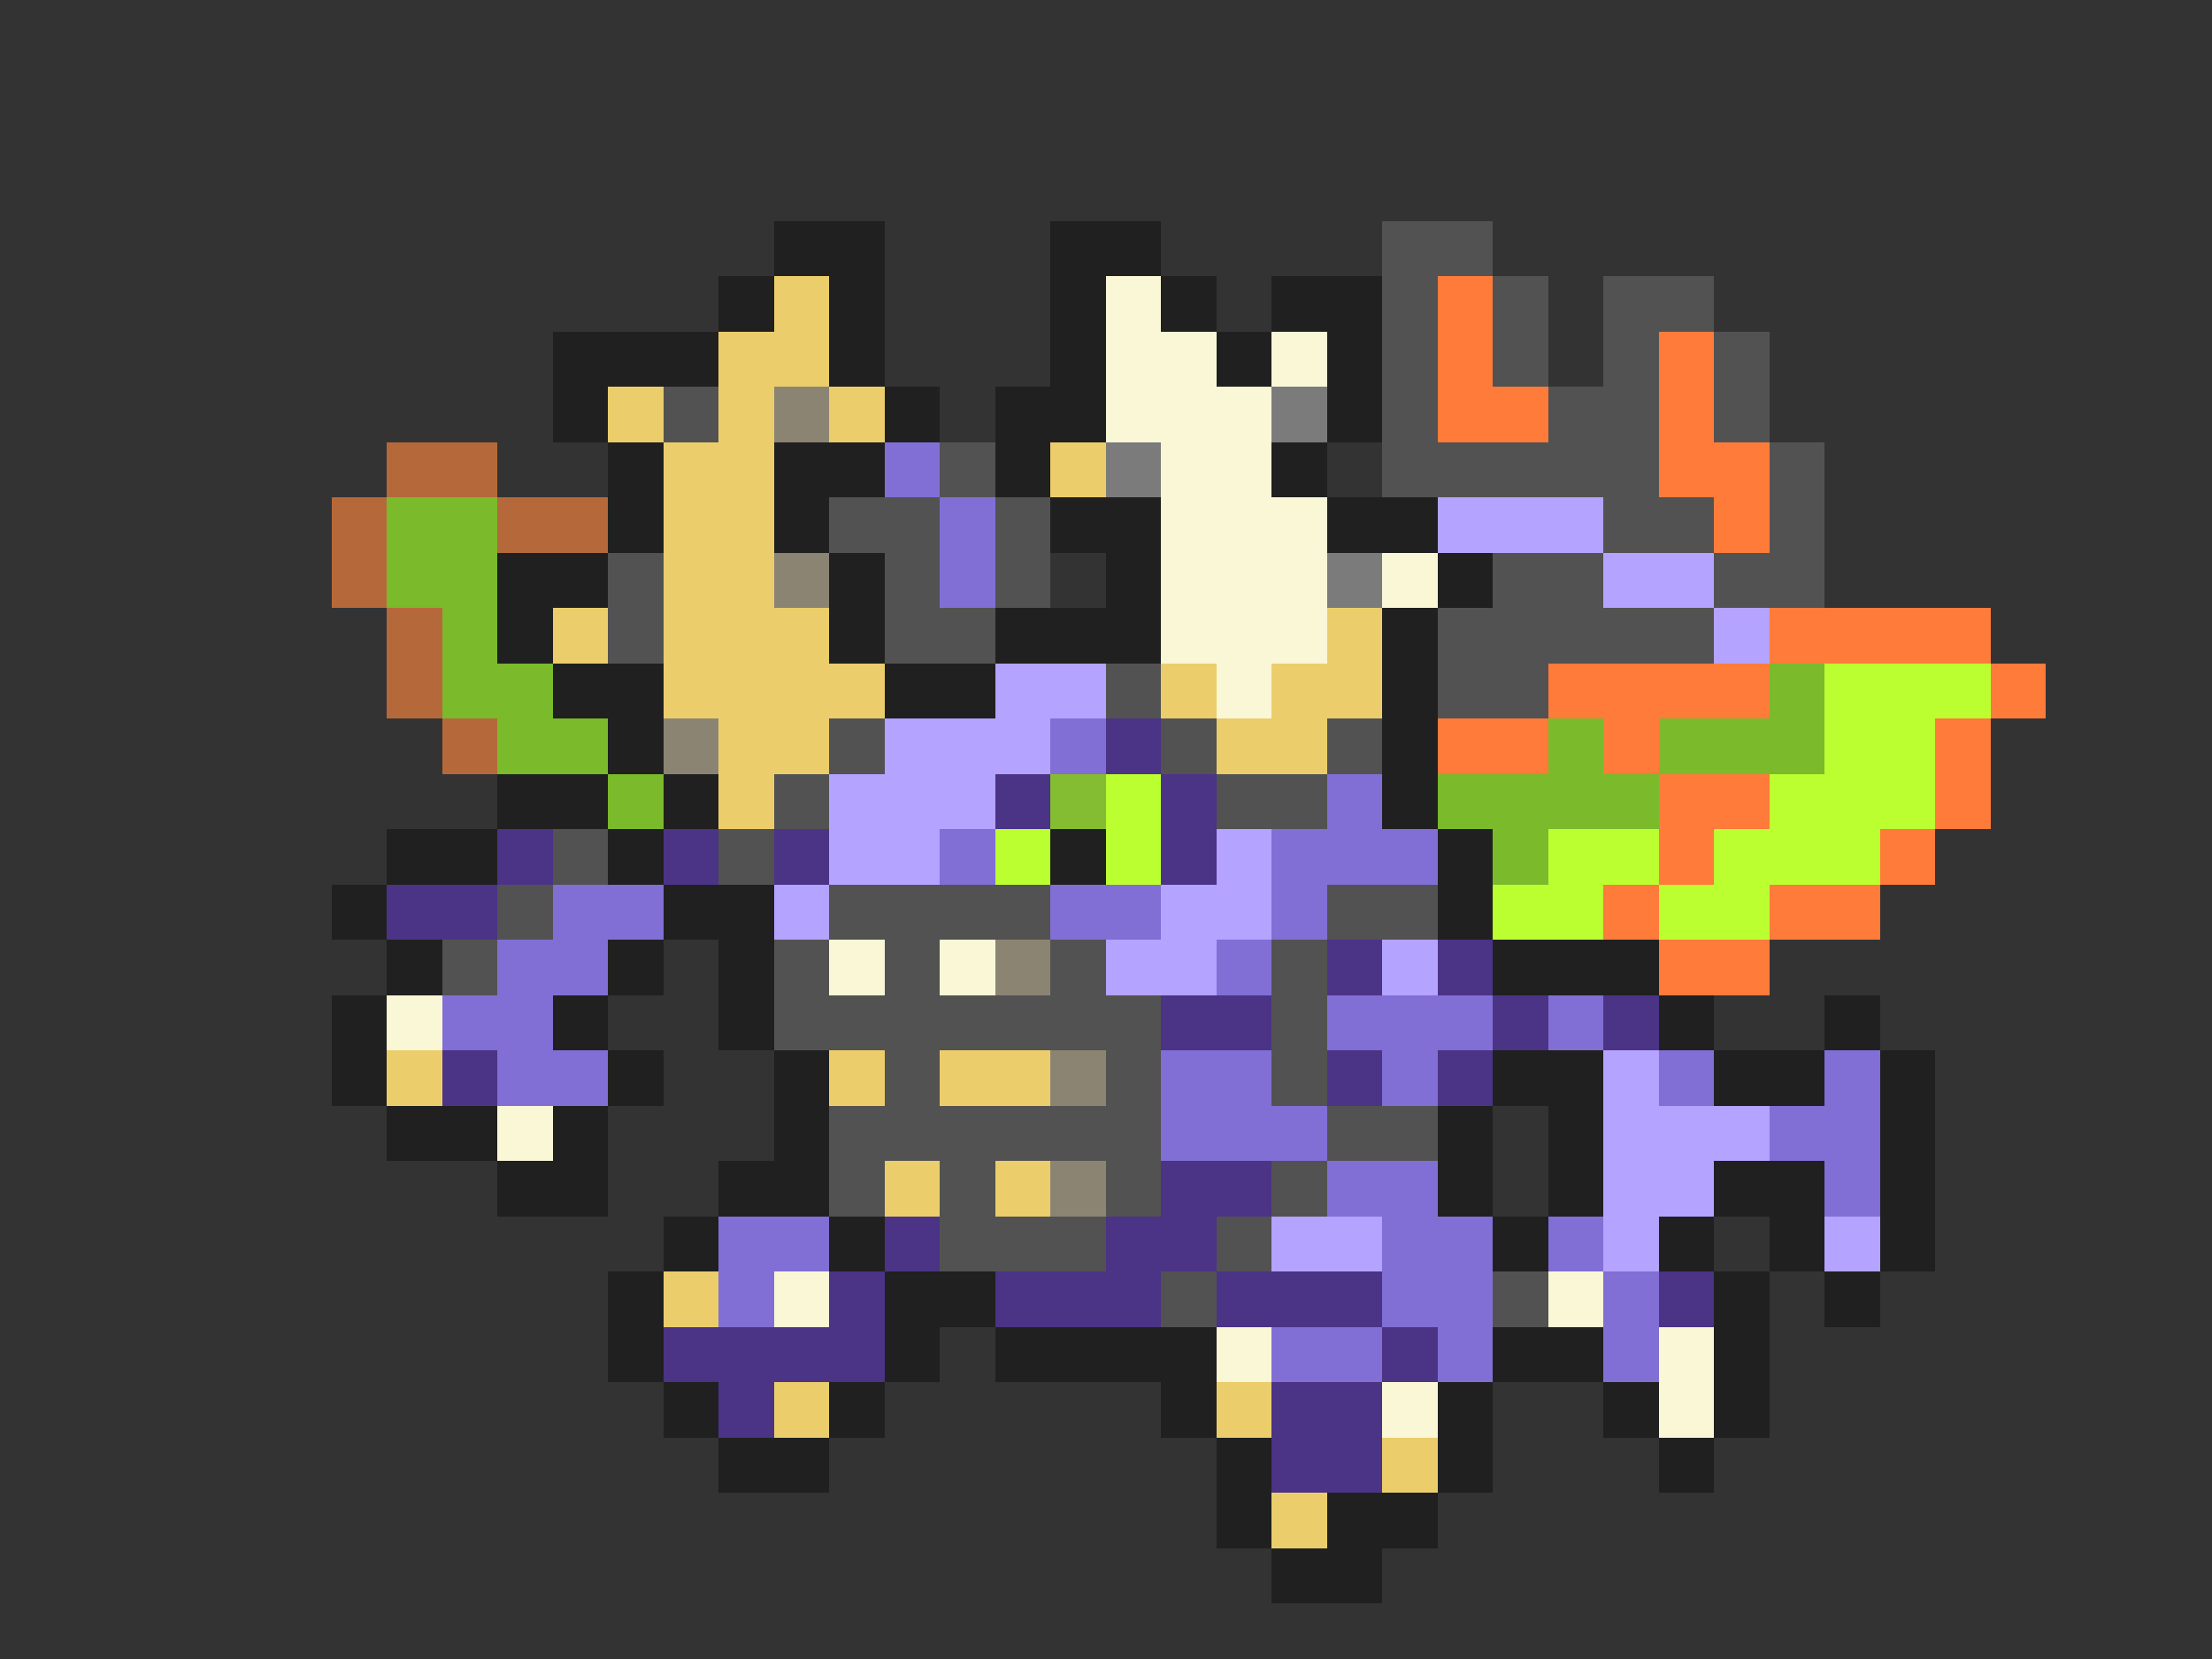 <svg xmlns="http://www.w3.org/2000/svg" viewBox="0 -0.5 40 30" shape-rendering="crispEdges">
<rect x="0" y="-0.5" width="40" height="30" fill="#333333" stroke="none"/>
<path stroke="#202020" d="M14 4h2M19 4h2M13 5h1M15 5h1M19 5h1M21 5h1M23 5h2M10 6h3M15 6h1M19 6h1M22 6h1M24 6h1M10 7h1M16 7h1M18 7h2M24 7h1M11 8h1M14 8h2M18 8h1M23 8h1M11 9h1M14 9h1M19 9h2M24 9h2M9 10h2M15 10h1M20 10h1M26 10h1M9 11h1M15 11h1M18 11h3M25 11h1M10 12h2M16 12h2M25 12h1M11 13h1M25 13h1M9 14h2M12 14h1M25 14h1M7 15h2M11 15h1M19 15h1M26 15h1M6 16h1M12 16h2M26 16h1M7 17h1M11 17h1M13 17h1M27 17h3M6 18h1M10 18h1M13 18h1M30 18h1M33 18h1M6 19h1M11 19h1M14 19h1M27 19h2M31 19h2M34 19h1M7 20h2M10 20h1M14 20h1M26 20h1M28 20h1M34 20h1M9 21h2M13 21h2M26 21h1M28 21h1M31 21h2M34 21h1M12 22h1M15 22h1M27 22h1M30 22h1M32 22h1M34 22h1M11 23h1M16 23h2M31 23h1M33 23h1M11 24h1M16 24h1M18 24h4M27 24h2M31 24h1M12 25h1M15 25h1M21 25h1M26 25h1M29 25h1M31 25h1M13 26h2M22 26h1M26 26h1M30 26h1M22 27h1M24 27h2M23 28h2" />
<path stroke="#525252" d="M25 4h2M25 5h1M27 5h1M29 5h2M25 6h1M27 6h1M29 6h1M31 6h1M12 7h1M25 7h1M28 7h2M31 7h1M17 8h1M25 8h5M32 8h1M15 9h2M18 9h1M29 9h2M32 9h1M11 10h1M16 10h1M18 10h1M27 10h2M31 10h2M11 11h1M16 11h2M26 11h5M20 12h1M26 12h2M15 13h1M21 13h1M24 13h1M14 14h1M22 14h2M10 15h1M13 15h1M9 16h1M15 16h4M24 16h2M8 17h1M14 17h1M16 17h1M19 17h1M23 17h1M14 18h7M23 18h1M16 19h1M20 19h1M23 19h1M15 20h6M24 20h2M15 21h1M17 21h1M20 21h1M23 21h1M17 22h3M22 22h1M21 23h1M27 23h1" />
<path stroke="#ebce6b" d="M14 5h1M13 6h2M11 7h1M13 7h1M15 7h1M12 8h2M19 8h1M12 9h2M12 10h2M10 11h1M12 11h3M24 11h1M12 12h4M21 12h1M23 12h2M13 13h2M22 13h2M13 14h1M7 19h1M15 19h1M17 19h2M16 21h1M18 21h1M12 23h1M14 25h1M22 25h1M25 26h1M23 27h1" />
<path stroke="#faf7d7" d="M20 5h1M20 6h2M23 6h1M20 7h3M21 8h2M21 9h3M21 10h3M25 10h1M21 11h3M22 12h1M15 17h1M17 17h1M7 18h1M9 20h1M14 23h1M28 23h1M22 24h1M30 24h1M25 25h1M30 25h1" />
<path stroke="#ff7b3a" d="M26 5h1M26 6h1M30 6h1M26 7h2M30 7h1M30 8h2M31 9h1M32 11h4M28 12h4M36 12h1M26 13h2M29 13h1M35 13h1M30 14h2M35 14h1M30 15h1M34 15h1M29 16h1M32 16h2M30 17h2" />
<path stroke="#8c8473" d="M14 7h1M14 10h1M12 13h1M18 17h1M19 19h1M19 21h1" />
<path stroke="#7b7b7b" d="M23 7h1M20 8h1M24 10h1" />
<path stroke="#b5693a" d="M7 8h2M6 9h1M9 9h2M6 10h1M7 11h1M7 12h1M8 13h1" />
<path stroke="#816fd5" d="M16 8h1M17 9h1M17 10h1M19 13h1M24 14h1M17 15h1M23 15h3M10 16h2M19 16h2M23 16h1M9 17h2M22 17h1M8 18h2M24 18h3M28 18h1M9 19h2M21 19h2M25 19h1M30 19h1M33 19h1M21 20h3M32 20h2M24 21h2M33 21h1M13 22h2M25 22h2M28 22h1M13 23h1M25 23h2M29 23h1M23 24h2M26 24h1M29 24h1" />
<path stroke="#7aba2b" d="M7 9h2M7 10h2M8 11h1M8 12h2M32 12h1M9 13h2M28 13h1M30 13h3M11 14h1M26 14h4M27 15h1" />
<path stroke="#b4a3ff" d="M26 9h3M29 10h2M31 11h1M18 12h2M16 13h3M15 14h3M15 15h2M22 15h1M14 16h1M21 16h2M20 17h2M25 17h1M29 19h1M29 20h3M29 21h2M23 22h2M29 22h1M33 22h1" />
<path stroke="#bcff31" d="M33 12h3M33 13h2M20 14h1M32 14h3M18 15h1M20 15h1M28 15h2M31 15h3M27 16h2M30 16h2" />
<path stroke="#4b3386" d="M20 13h1M18 14h1M21 14h1M9 15h1M12 15h1M14 15h1M21 15h1M7 16h2M24 17h1M26 17h1M21 18h2M27 18h1M29 18h1M8 19h1M24 19h1M26 19h1M21 21h2M16 22h1M20 22h2M15 23h1M18 23h3M22 23h3M30 23h1M12 24h4M25 24h1M13 25h1M23 25h2M23 26h2" />
<path stroke="#84bd31" d="M19 14h1" />
</svg>